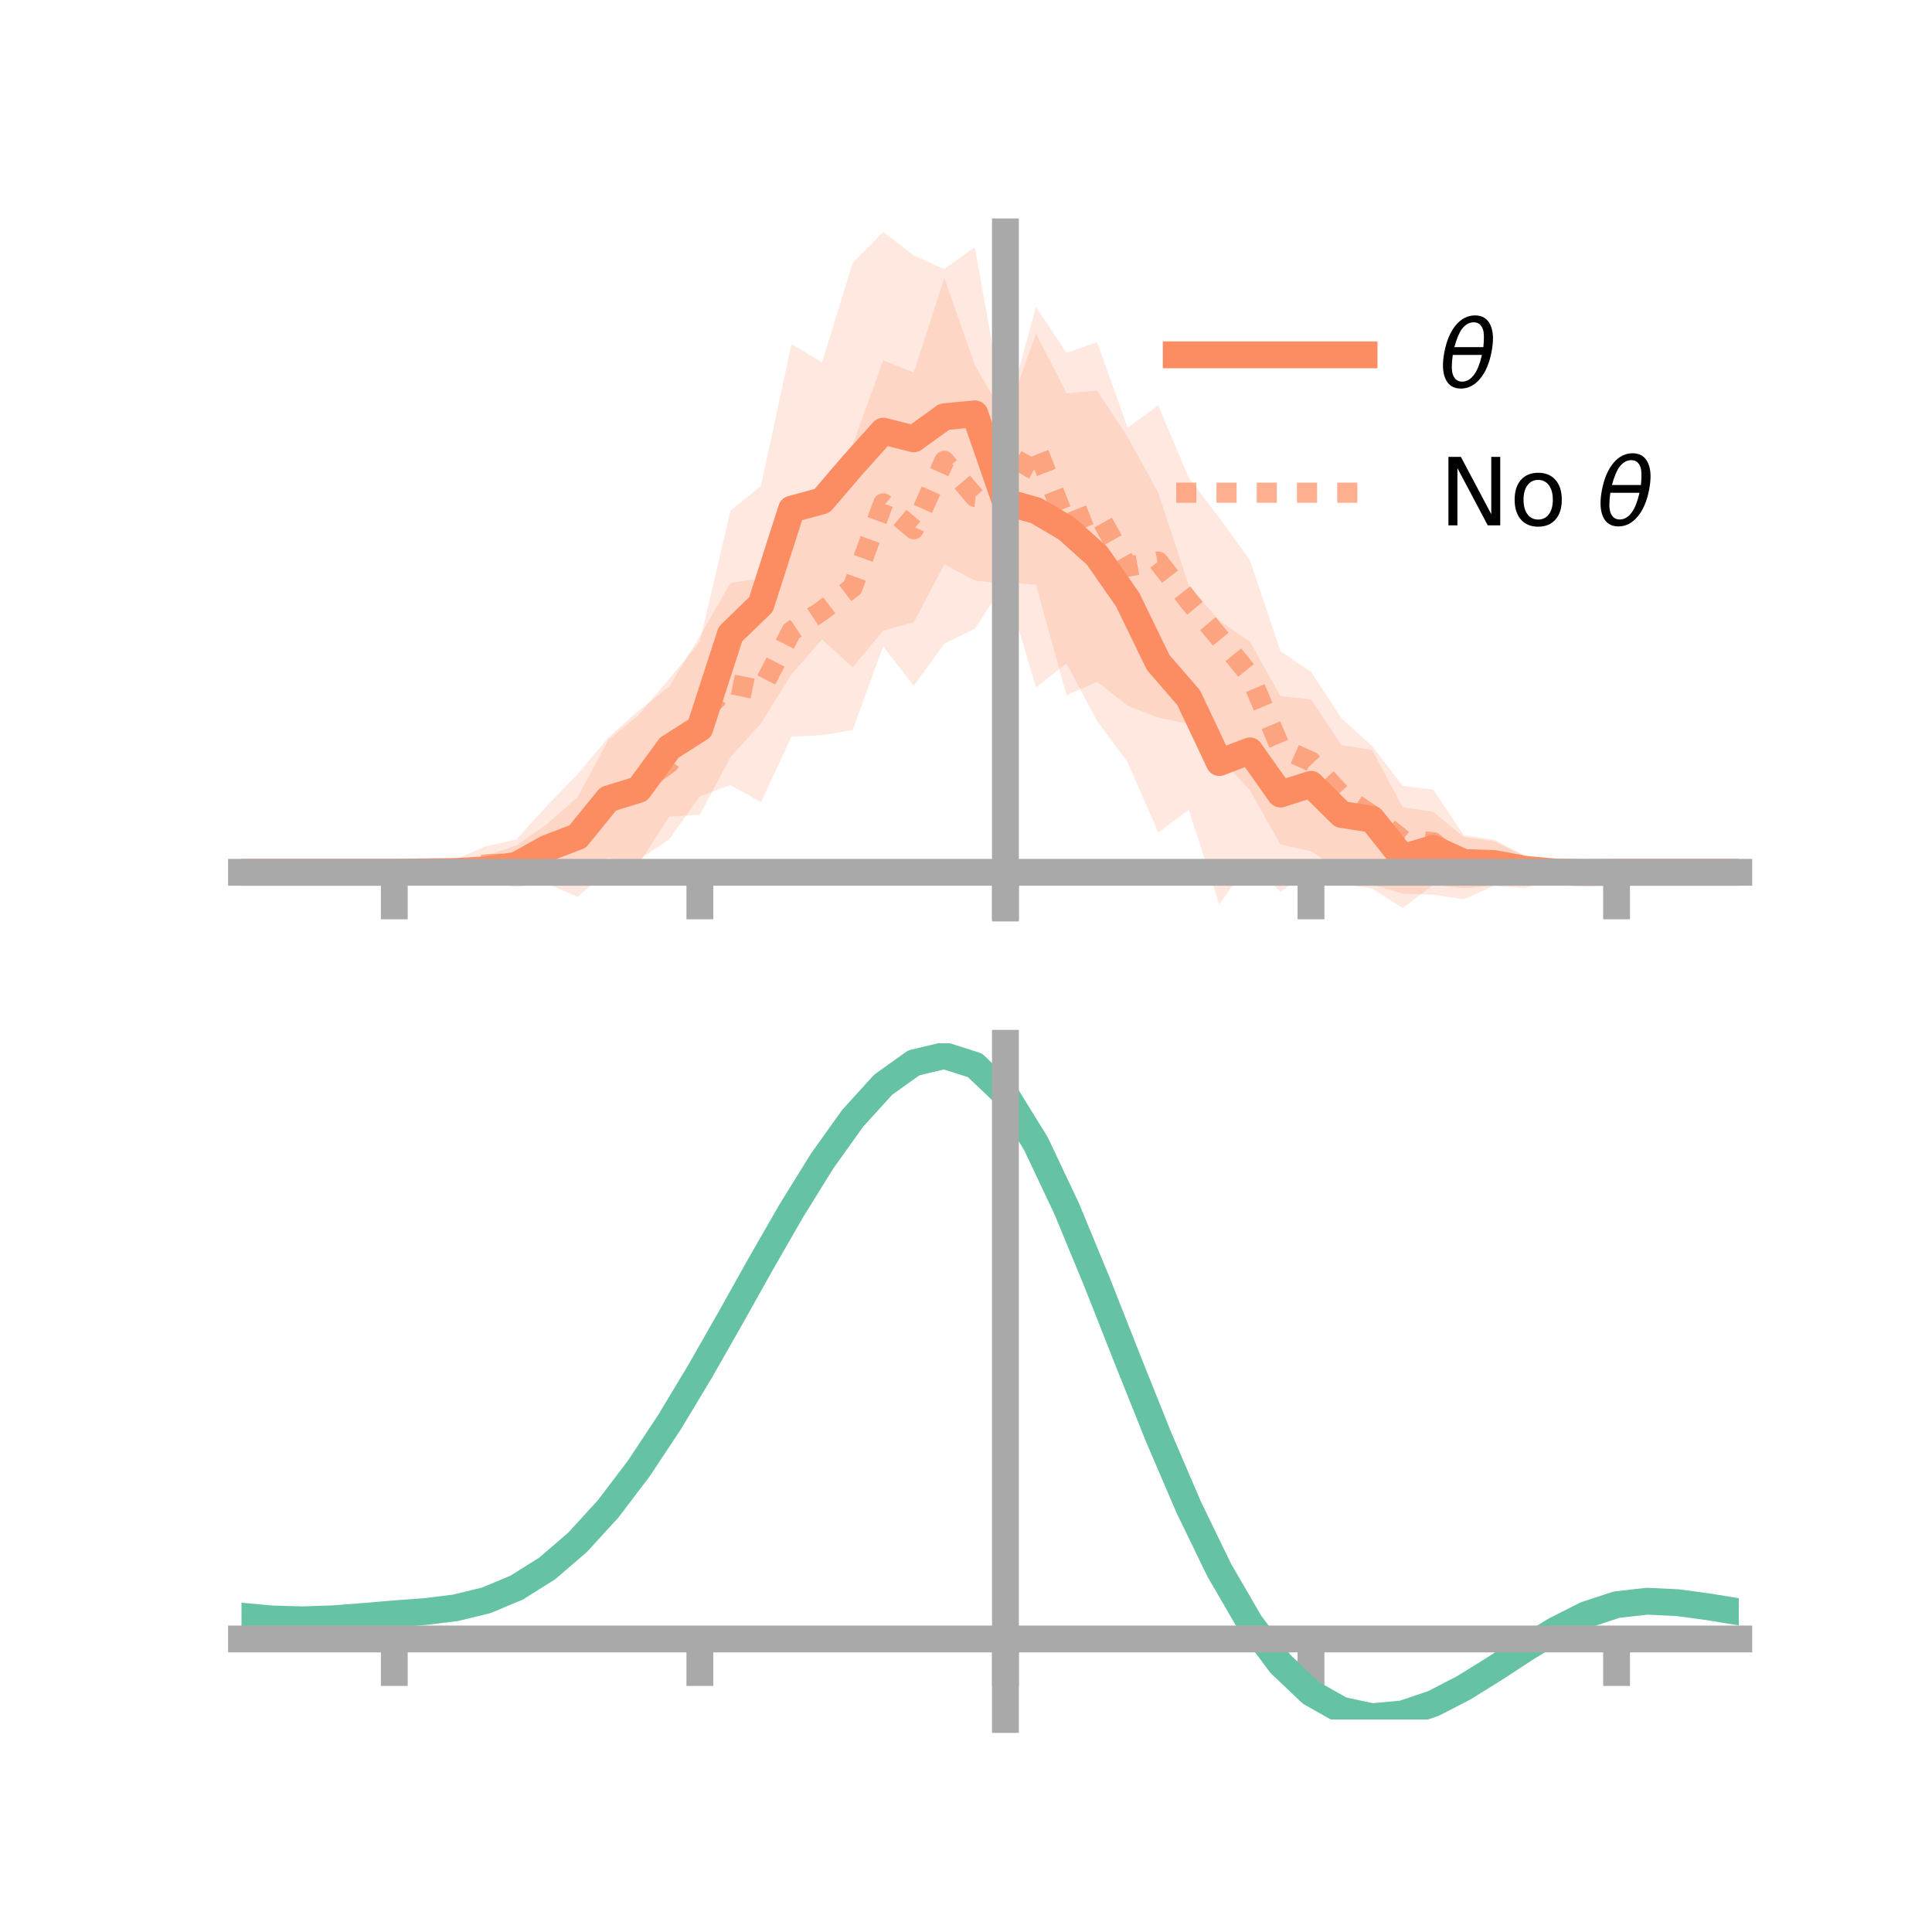 <?xml version="1.0" encoding="utf-8" standalone="no"?>
<!DOCTYPE svg PUBLIC "-//W3C//DTD SVG 1.1//EN"
  "http://www.w3.org/Graphics/SVG/1.1/DTD/svg11.dtd">
<!-- Created with matplotlib (https://matplotlib.org/) -->
<svg height="144pt" version="1.1" viewBox="0 0 144 144" width="144pt" xmlns="http://www.w3.org/2000/svg" xmlns:xlink="http://www.w3.org/1999/xlink">
 <defs>
  <style type="text/css">*{stroke-linecap:butt;stroke-linejoin:round;}</style>
 </defs>
 <g id="figure_1">
  <g id="patch_1">
   <path d="M 0 144 
L 144 144 
L 144 0 
L 0 0 
z
" style="fill:none;"/>
  </g>
  <g id="axes_1">
   <g id="patch_2">
    <path d="M 18 67.68 
L 129.6 67.68 
L 129.6 17.28 
L 18 17.28 
z
" style="fill:none;"/>
   </g>
   <g id="PolyCollection_1">
    <path clip-path="url(#p23ecc8a73f)" d="M 18 65.017 
L 18 65.017 
L 20.278 65.017 
L 22.555 65.017 
L 24.833 65.017 
L 27.11 65.017 
L 29.388 65.017 
L 31.665 64.71 
L 33.943 64.576 
L 36.22 63.795 
L 38.498 63.009 
L 40.776 61.415 
L 43.053 59.416 
L 45.331 55.168 
L 47.608 53.288 
L 49.886 50.582 
L 52.163 47.829 
L 54.441 38.079 
L 56.718 36.207 
L 58.996 25.641 
L 61.273 27.01 
L 63.551 19.594 
L 65.829 17.28 
L 68.106 19.038 
L 70.384 20.054 
L 72.661 18.422 
L 74.939 31.261 
L 77.216 24.858 
L 79.494 29.317 
L 81.771 29.117 
L 84.049 32.575 
L 86.327 36.715 
L 88.604 43.656 
L 90.882 46.256 
L 93.159 47.822 
L 95.437 51.884 
L 97.714 52.131 
L 99.992 55.545 
L 102.269 55.898 
L 104.547 60.162 
L 106.824 60.519 
L 109.102 62.377 
L 111.38 62.714 
L 113.657 63.8 
L 115.935 64.642 
L 118.212 64.896 
L 120.49 65.017 
L 122.767 65.017 
L 125.045 65.017 
L 127.322 65.017 
L 129.6 65.017 
L 129.6 65.017 
L 129.6 65.017 
L 127.322 65.017 
L 125.045 65.017 
L 122.767 65.017 
L 120.49 65.017 
L 118.212 65.168 
L 115.935 65.352 
L 113.657 65.784 
L 111.38 66.012 
L 109.102 66.201 
L 106.824 65.955 
L 104.547 67.68 
L 102.269 66.231 
L 99.992 65.868 
L 97.714 64.785 
L 95.437 66.482 
L 93.159 64.113 
L 90.882 67.414 
L 88.604 60.369 
L 86.327 62.044 
L 84.049 56.815 
L 81.771 53.736 
L 79.494 49.452 
L 77.216 51.24 
L 74.939 43.556 
L 72.661 43.269 
L 70.384 42.069 
L 68.106 46.378 
L 65.829 46.994 
L 63.551 49.74 
L 61.273 47.65 
L 58.996 50.257 
L 56.718 53.91 
L 54.441 56.436 
L 52.163 60.725 
L 49.886 60.869 
L 47.608 64.399 
L 45.331 63.926 
L 43.053 65.286 
L 40.776 65.032 
L 38.498 65.98 
L 36.22 65.869 
L 33.943 65.332 
L 31.665 65.251 
L 29.388 65.017 
L 27.11 65.017 
L 24.833 65.017 
L 22.555 65.017 
L 20.278 65.017 
L 18 65.017 
z
" style="fill:#fc8d62;fill-opacity:0.2;"/>
   </g>
   <g id="PolyCollection_2">
    <path clip-path="url(#p23ecc8a73f)" d="M 18 65.017 
L 18 65.017 
L 20.278 65.017 
L 22.555 65.017 
L 24.833 65.017 
L 27.11 65.017 
L 29.388 65.017 
L 31.665 64.96 
L 33.943 64.067 
L 36.22 63.072 
L 38.498 62.566 
L 40.776 60.042 
L 43.053 57.702 
L 45.331 54.983 
L 47.608 52.961 
L 49.886 51.178 
L 52.163 47.414 
L 54.441 43.454 
L 56.718 43.107 
L 58.996 39.185 
L 61.273 36.242 
L 63.551 33.154 
L 65.829 26.863 
L 68.106 27.765 
L 70.384 20.719 
L 72.661 27.213 
L 74.939 31.148 
L 77.216 22.877 
L 79.494 26.298 
L 81.771 25.505 
L 84.049 31.873 
L 86.327 30.215 
L 88.604 35.614 
L 90.882 38.603 
L 93.159 41.746 
L 95.437 48.531 
L 97.714 50.072 
L 99.992 53.547 
L 102.269 55.607 
L 104.547 58.574 
L 106.824 58.859 
L 109.102 62.249 
L 111.38 62.585 
L 113.657 63.797 
L 115.935 64.562 
L 118.212 64.828 
L 120.49 65.017 
L 122.767 65.017 
L 125.045 65.017 
L 127.322 65.017 
L 129.6 65.017 
L 129.6 65.017 
L 129.6 65.017 
L 127.322 65.017 
L 125.045 65.017 
L 122.767 65.017 
L 120.49 65.017 
L 118.212 65.163 
L 115.935 65.425 
L 113.657 66.211 
L 111.38 66.018 
L 109.102 67.025 
L 106.824 66.688 
L 104.547 66.609 
L 102.269 65.926 
L 99.992 64.918 
L 97.714 63.447 
L 95.437 62.944 
L 93.159 58.899 
L 90.882 56.422 
L 88.604 53.948 
L 86.327 53.491 
L 84.049 52.598 
L 81.771 50.807 
L 79.494 51.83 
L 77.216 43.583 
L 74.939 43.382 
L 72.661 46.863 
L 70.384 47.973 
L 68.106 51.122 
L 65.829 48.173 
L 63.551 54.405 
L 61.273 54.801 
L 58.996 54.903 
L 56.718 59.787 
L 54.441 58.516 
L 52.163 59.35 
L 49.886 62.544 
L 47.608 64.108 
L 45.331 64.899 
L 43.053 66.845 
L 40.776 65.867 
L 38.498 66.093 
L 36.22 65.775 
L 33.943 65.612 
L 31.665 65.084 
L 29.388 65.017 
L 27.11 65.017 
L 24.833 65.017 
L 22.555 65.017 
L 20.278 65.017 
L 18 65.017 
z
" style="fill:#fc8d62;fill-opacity:0.2;"/>
   </g>
   <g id="matplotlib.axis_1">
    <g id="xtick_1">
     <g id="line2d_1">
      <defs>
       <path d="M 0 0 
L 0 3.5 
" id="mb0aff4f514" style="stroke:#a9a9a9;stroke-width:2;"/>
      </defs>
      <g>
       <use style="fill:#a9a9a9;stroke:#a9a9a9;stroke-width:2;" x="29.388" xlink:href="#mb0aff4f514" y="65.017"/>
      </g>
     </g>
    </g>
    <g id="xtick_2">
     <g id="line2d_2">
      <g>
       <use style="fill:#a9a9a9;stroke:#a9a9a9;stroke-width:2;" x="52.163" xlink:href="#mb0aff4f514" y="65.017"/>
      </g>
     </g>
    </g>
    <g id="xtick_3">
     <g id="line2d_3">
      <g>
       <use style="fill:#a9a9a9;stroke:#a9a9a9;stroke-width:2;" x="74.939" xlink:href="#mb0aff4f514" y="65.017"/>
      </g>
     </g>
    </g>
    <g id="xtick_4">
     <g id="line2d_4">
      <g>
       <use style="fill:#a9a9a9;stroke:#a9a9a9;stroke-width:2;" x="97.714" xlink:href="#mb0aff4f514" y="65.017"/>
      </g>
     </g>
    </g>
    <g id="xtick_5">
     <g id="line2d_5">
      <g>
       <use style="fill:#a9a9a9;stroke:#a9a9a9;stroke-width:2;" x="120.49" xlink:href="#mb0aff4f514" y="65.017"/>
      </g>
     </g>
    </g>
   </g>
   <g id="matplotlib.axis_2"/>
   <g id="line2d_6">
    <path clip-path="url(#p23ecc8a73f)" d="M 18 65.017 
L 20.278 65.017 
L 22.555 65.017 
L 24.833 65.017 
L 27.11 65.017 
L 29.388 65.017 
L 31.665 64.981 
L 33.943 64.954 
L 36.22 64.832 
L 38.498 64.494 
L 40.776 63.224 
L 43.053 62.351 
L 45.331 59.547 
L 47.608 58.843 
L 49.886 55.726 
L 52.163 54.277 
L 54.441 47.258 
L 56.718 45.058 
L 58.996 37.949 
L 61.273 37.33 
L 63.551 34.667 
L 65.829 32.137 
L 68.106 32.708 
L 70.384 31.062 
L 72.661 30.845 
L 74.939 37.408 
L 77.216 38.049 
L 79.494 39.385 
L 81.771 41.427 
L 84.049 44.695 
L 86.327 49.38 
L 88.604 52.013 
L 90.882 56.835 
L 93.159 55.968 
L 95.437 59.183 
L 97.714 58.458 
L 99.992 60.707 
L 102.269 61.064 
L 104.547 63.921 
L 106.824 63.237 
L 109.102 64.289 
L 111.38 64.363 
L 113.657 64.792 
L 115.935 64.997 
L 118.212 65.032 
L 120.49 65.017 
L 122.767 65.017 
L 125.045 65.017 
L 127.322 65.017 
L 129.6 65.017 
" style="fill:none;stroke:#fc8d62;stroke-linecap:square;stroke-width:2;"/>
   </g>
   <g id="line2d_7">
    <path clip-path="url(#p23ecc8a73f)" d="M 18 65.017 
L 20.278 65.017 
L 22.555 65.017 
L 24.833 65.017 
L 27.11 65.017 
L 29.388 65.017 
L 31.665 65.022 
L 33.943 64.839 
L 36.22 64.424 
L 38.498 64.329 
L 40.776 62.954 
L 43.053 62.274 
L 45.331 59.941 
L 47.608 58.535 
L 49.886 56.861 
L 52.163 53.382 
L 54.441 50.985 
L 56.718 51.447 
L 58.996 47.044 
L 61.273 45.522 
L 63.551 43.78 
L 65.829 37.518 
L 68.106 39.443 
L 70.384 34.346 
L 72.661 37.038 
L 74.939 37.265 
L 77.216 33.23 
L 79.494 39.064 
L 81.771 38.156 
L 84.049 42.235 
L 86.327 41.853 
L 88.604 44.781 
L 90.882 47.512 
L 93.159 50.323 
L 95.437 55.737 
L 97.714 56.76 
L 99.992 59.232 
L 102.269 60.767 
L 104.547 62.592 
L 106.824 62.773 
L 109.102 64.637 
L 111.38 64.302 
L 113.657 65.004 
L 115.935 64.994 
L 118.212 64.996 
L 120.49 65.017 
L 122.767 65.017 
L 125.045 65.017 
L 127.322 65.017 
L 129.6 65.017 
" style="fill:none;stroke:#fc8d62;stroke-dasharray:1.5,1.5;stroke-dashoffset:0;stroke-opacity:0.7;stroke-width:1.5;"/>
   </g>
   <g id="patch_3">
    <path d="M 74.939 67.68 
L 74.939 17.28 
" style="fill:none;stroke:#a9a9a9;stroke-linecap:square;stroke-linejoin:miter;stroke-width:2;"/>
   </g>
   <g id="patch_4">
    <path d="M 129.6 67.68 
L 129.6 17.28 
" style="fill:none;"/>
   </g>
   <g id="patch_5">
    <path d="M 18 65.017 
L 129.6 65.017 
" style="fill:none;stroke:#a9a9a9;stroke-linecap:square;stroke-linejoin:miter;stroke-width:2;"/>
   </g>
   <g id="patch_6">
    <path d="M 18 17.28 
L 129.6 17.28 
" style="fill:none;"/>
   </g>
   <g id="legend_1">
    <g id="line2d_8">
     <path d="M 87.67 26.449 
L 101.67 26.449 
" style="fill:none;stroke:#fc8d62;stroke-linecap:square;stroke-width:2;"/>
    </g>
    <g id="line2d_9"/>
    <g id="text_1">
     <!-- $\theta$ -->
     <g transform="translate(107.27 28.899)scale(0.07 -0.07)">
      <defs>
       <path d="M 45.516 34.672 
L 14.453 34.672 
Q 12.359 20.062 14.5 13.875 
Q 17.188 6.25 24.469 6.25 
Q 31.781 6.25 37.359 13.922 
Q 42.234 20.656 45.516 34.672 
z
M 47.016 42.969 
Q 48.344 56.844 46.625 61.719 
Q 43.953 69.438 36.766 69.438 
Q 29.297 69.438 23.828 61.812 
Q 19.531 55.672 16.156 42.969 
z
M 38.188 76.766 
Q 49.906 76.766 54.594 66.406 
Q 59.281 56.109 55.719 37.844 
Q 52.203 19.625 43.453 9.281 
Q 34.766 -1.125 23.047 -1.125 
Q 11.281 -1.125 6.641 9.281 
Q 2 19.625 5.516 37.844 
Q 9.078 56.109 17.719 66.406 
Q 26.422 76.766 38.188 76.766 
z
" id="DejaVuSans-Oblique-952"/>
      </defs>
      <use transform="translate(0 0.234)" xlink:href="#DejaVuSans-Oblique-952"/>
     </g>
    </g>
    <g id="line2d_10">
     <path d="M 87.67 36.724 
L 101.67 36.724 
" style="fill:none;stroke:#fc8d62;stroke-dasharray:1.5,1.5;stroke-dashoffset:0;stroke-opacity:0.7;stroke-width:1.5;"/>
    </g>
    <g id="line2d_11"/>
    <g id="text_2">
     <!-- No $\theta$ -->
     <g transform="translate(107.27 39.174)scale(0.07 -0.07)">
      <defs>
       <path d="M 9.812 72.906 
L 23.094 72.906 
L 55.422 11.922 
L 55.422 72.906 
L 64.984 72.906 
L 64.984 0 
L 51.703 0 
L 19.391 60.984 
L 19.391 0 
L 9.812 0 
z
" id="DejaVuSans-78"/>
       <path d="M 30.609 48.391 
Q 23.391 48.391 19.188 42.75 
Q 14.984 37.109 14.984 27.297 
Q 14.984 17.484 19.156 11.844 
Q 23.344 6.203 30.609 6.203 
Q 37.797 6.203 41.984 11.859 
Q 46.188 17.531 46.188 27.297 
Q 46.188 37.016 41.984 42.703 
Q 37.797 48.391 30.609 48.391 
z
M 30.609 56 
Q 42.328 56 49.016 48.375 
Q 55.719 40.766 55.719 27.297 
Q 55.719 13.875 49.016 6.219 
Q 42.328 -1.422 30.609 -1.422 
Q 18.844 -1.422 12.172 6.219 
Q 5.516 13.875 5.516 27.297 
Q 5.516 40.766 12.172 48.375 
Q 18.844 56 30.609 56 
z
" id="DejaVuSans-111"/>
       <path id="DejaVuSans-32"/>
      </defs>
      <use transform="translate(0 0.234)" xlink:href="#DejaVuSans-78"/>
      <use transform="translate(74.805 0.234)" xlink:href="#DejaVuSans-111"/>
      <use transform="translate(135.986 0.234)" xlink:href="#DejaVuSans-32"/>
      <use transform="translate(167.773 0.234)" xlink:href="#DejaVuSans-Oblique-952"/>
     </g>
    </g>
   </g>
  </g>
  <g id="axes_2">
   <g id="patch_7">
    <path d="M 18 128.16 
L 129.6 128.16 
L 129.6 77.76 
L 18 77.76 
z
" style="fill:none;"/>
   </g>
   <g id="PolyCollection_3">
    <path clip-path="url(#p354a62ab1a)" d="M 18 120.498 
L 18 120.421 
L 20.278 120.639 
L 22.555 120.701 
L 24.833 120.617 
L 27.11 120.434 
L 29.388 120.231 
L 31.665 120.059 
L 33.943 119.774 
L 36.22 119.217 
L 38.498 118.259 
L 40.776 116.809 
L 43.053 114.815 
L 45.331 112.27 
L 47.608 109.204 
L 49.886 105.687 
L 52.163 101.819 
L 54.441 97.73 
L 56.718 93.574 
L 58.996 89.526 
L 61.273 85.776 
L 63.551 82.522 
L 65.829 79.967 
L 68.106 78.314 
L 70.384 77.76 
L 72.661 78.494 
L 74.939 80.686 
L 77.216 84.426 
L 79.494 89.312 
L 81.771 94.896 
L 84.049 100.757 
L 86.327 106.533 
L 88.604 111.922 
L 90.882 116.689 
L 93.159 120.671 
L 95.437 123.771 
L 97.714 125.957 
L 99.992 127.256 
L 102.269 127.747 
L 104.547 127.544 
L 106.824 126.786 
L 109.102 125.63 
L 111.38 124.238 
L 113.657 122.774 
L 115.935 121.397 
L 118.212 120.263 
L 120.49 119.52 
L 122.767 119.265 
L 125.045 119.38 
L 127.322 119.699 
L 129.6 120.083 
L 129.6 120.186 
L 129.6 120.186 
L 127.322 119.827 
L 125.045 119.527 
L 122.767 119.425 
L 120.49 119.685 
L 118.212 120.438 
L 115.935 121.6 
L 113.657 123.019 
L 111.38 124.532 
L 109.102 125.97 
L 106.824 127.163 
L 104.547 127.944 
L 102.269 128.16 
L 99.992 127.68 
L 97.714 126.404 
L 95.437 124.268 
L 93.159 121.254 
L 90.882 117.393 
L 88.604 112.773 
L 86.327 107.55 
L 84.049 101.945 
L 81.771 96.251 
L 79.494 90.823 
L 77.216 86.069 
L 74.939 82.431 
L 72.661 80.303 
L 70.384 79.592 
L 68.106 80.129 
L 65.829 81.724 
L 63.551 84.184 
L 61.273 87.311 
L 58.996 90.909 
L 56.718 94.785 
L 54.441 98.759 
L 52.163 102.665 
L 49.886 106.358 
L 47.608 109.716 
L 45.331 112.647 
L 43.053 115.087 
L 40.776 117.01 
L 38.498 118.42 
L 36.22 119.358 
L 33.943 119.904 
L 31.665 120.179 
L 29.388 120.341 
L 27.11 120.529 
L 24.833 120.693 
L 22.555 120.762 
L 20.278 120.699 
L 18 120.498 
z
" style="fill:#66c2a5;fill-opacity:0.2;"/>
   </g>
   <g id="matplotlib.axis_3">
    <g id="xtick_6">
     <g id="line2d_12">
      <g>
       <use style="fill:#a9a9a9;stroke:#a9a9a9;stroke-width:2;" x="29.388" xlink:href="#mb0aff4f514" y="122.159"/>
      </g>
     </g>
    </g>
    <g id="xtick_7">
     <g id="line2d_13">
      <g>
       <use style="fill:#a9a9a9;stroke:#a9a9a9;stroke-width:2;" x="52.163" xlink:href="#mb0aff4f514" y="122.159"/>
      </g>
     </g>
    </g>
    <g id="xtick_8">
     <g id="line2d_14">
      <g>
       <use style="fill:#a9a9a9;stroke:#a9a9a9;stroke-width:2;" x="74.939" xlink:href="#mb0aff4f514" y="122.159"/>
      </g>
     </g>
    </g>
    <g id="xtick_9">
     <g id="line2d_15">
      <g>
       <use style="fill:#a9a9a9;stroke:#a9a9a9;stroke-width:2;" x="97.714" xlink:href="#mb0aff4f514" y="122.159"/>
      </g>
     </g>
    </g>
    <g id="xtick_10">
     <g id="line2d_16">
      <g>
       <use style="fill:#a9a9a9;stroke:#a9a9a9;stroke-width:2;" x="120.49" xlink:href="#mb0aff4f514" y="122.159"/>
      </g>
     </g>
    </g>
   </g>
   <g id="matplotlib.axis_4"/>
   <g id="line2d_17">
    <path clip-path="url(#p354a62ab1a)" d="M 18 120.46 
L 20.278 120.669 
L 22.555 120.732 
L 24.833 120.655 
L 27.11 120.481 
L 29.388 120.286 
L 31.665 120.119 
L 33.943 119.839 
L 36.22 119.288 
L 38.498 118.339 
L 40.776 116.909 
L 43.053 114.951 
L 45.331 112.458 
L 47.608 109.46 
L 49.886 106.023 
L 52.163 102.242 
L 54.441 98.244 
L 56.718 94.179 
L 58.996 90.217 
L 61.273 86.544 
L 63.551 83.353 
L 65.829 80.846 
L 68.106 79.221 
L 70.384 78.676 
L 72.661 79.399 
L 74.939 81.559 
L 77.216 85.248 
L 79.494 90.067 
L 81.771 95.573 
L 84.049 101.351 
L 86.327 107.042 
L 88.604 112.348 
L 90.882 117.041 
L 93.159 120.963 
L 95.437 124.02 
L 97.714 126.18 
L 99.992 127.468 
L 102.269 127.953 
L 104.547 127.744 
L 106.824 126.975 
L 109.102 125.8 
L 111.38 124.385 
L 113.657 122.896 
L 115.935 121.499 
L 118.212 120.351 
L 120.49 119.603 
L 122.767 119.345 
L 125.045 119.454 
L 127.322 119.763 
L 129.6 120.134 
" style="fill:none;stroke:#66c2a5;stroke-linecap:square;stroke-width:2;"/>
   </g>
   <g id="patch_8">
    <path d="M 74.939 128.16 
L 74.939 77.76 
" style="fill:none;stroke:#a9a9a9;stroke-linecap:square;stroke-linejoin:miter;stroke-width:2;"/>
   </g>
   <g id="patch_9">
    <path d="M 129.6 128.16 
L 129.6 77.76 
" style="fill:none;"/>
   </g>
   <g id="patch_10">
    <path d="M 18 122.159 
L 129.6 122.159 
" style="fill:none;stroke:#a9a9a9;stroke-linecap:square;stroke-linejoin:miter;stroke-width:2;"/>
   </g>
   <g id="patch_11">
    <path d="M 18 77.76 
L 129.6 77.76 
" style="fill:none;"/>
   </g>
  </g>
 </g>
 <defs>
  <clipPath id="p23ecc8a73f">
   <rect height="50.4" width="111.6" x="18" y="17.28"/>
  </clipPath>
  <clipPath id="p354a62ab1a">
   <rect height="50.4" width="111.6" x="18" y="77.76"/>
  </clipPath>
 </defs>
</svg>
